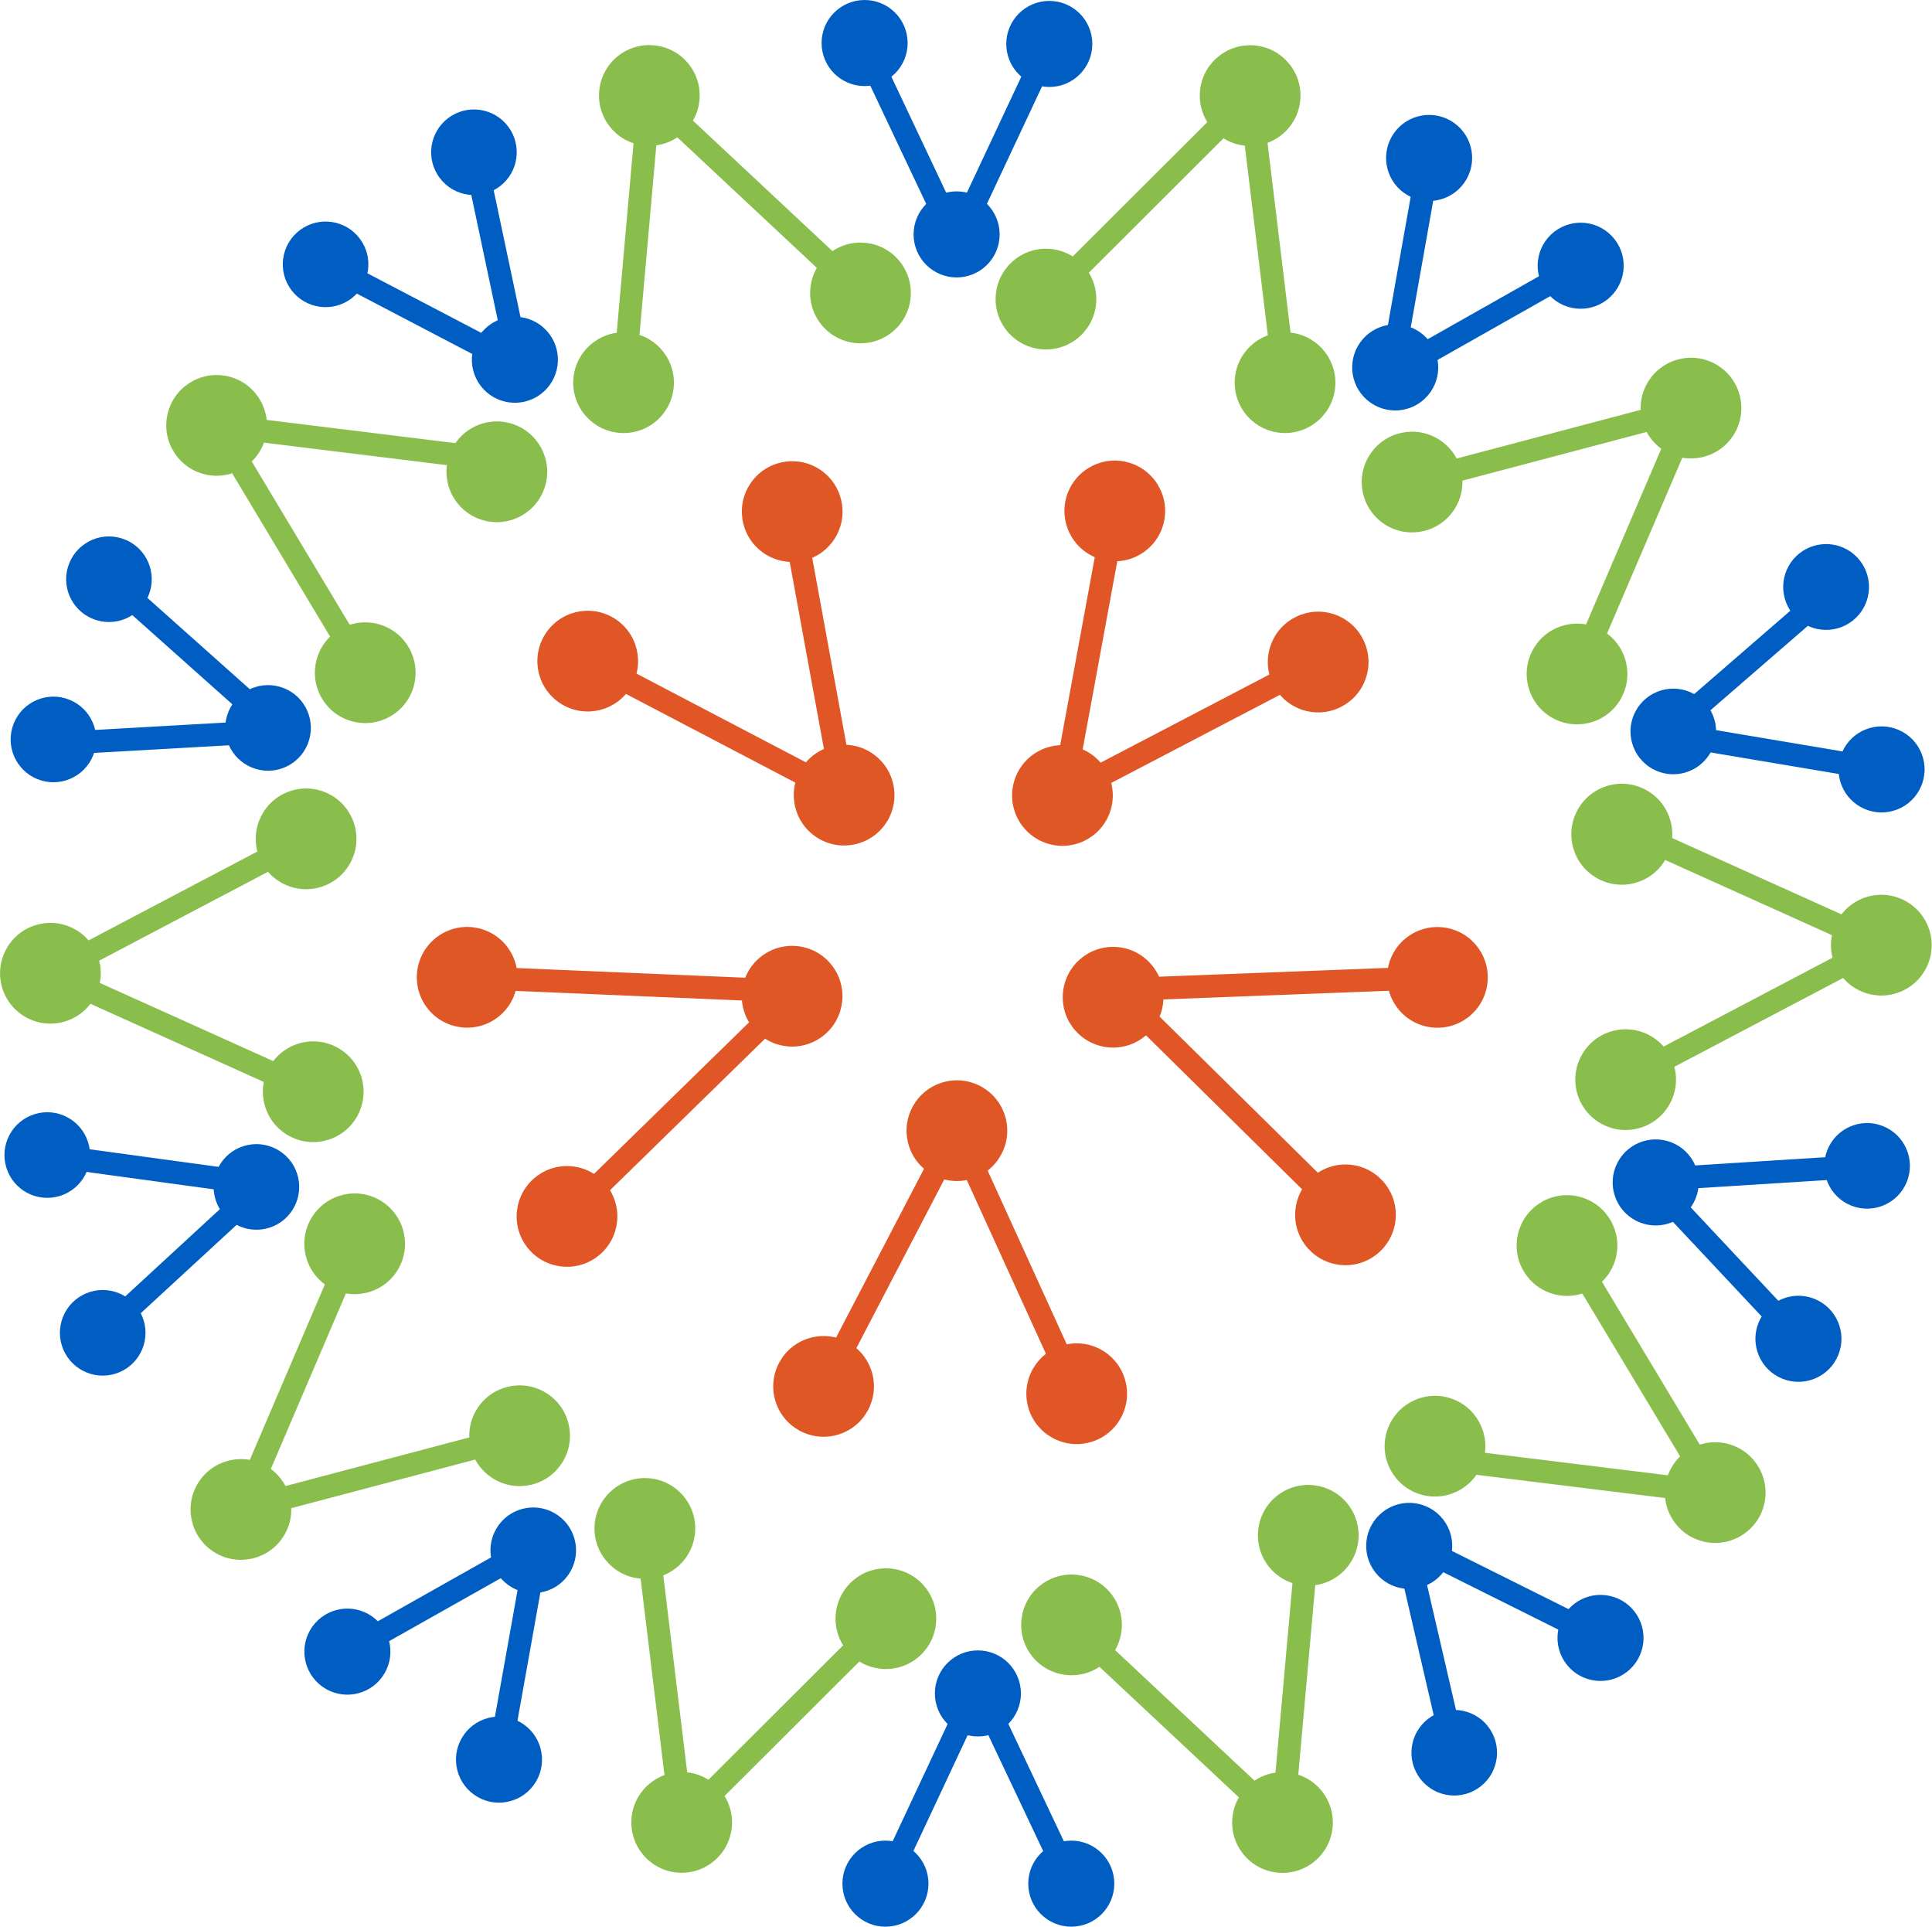 <svg id="art" xmlns="http://www.w3.org/2000/svg" viewBox="0 0 84.42 84.17"><defs><style>.cls-1,.cls-2{fill:#89be4d;}.cls-1{stroke:#89be4d;}.cls-1,.cls-3,.cls-7{stroke-miterlimit:10;}.cls-3,.cls-4{fill:#e05726;}.cls-3{stroke:#e15627;}.cls-5{fill:#e15627;}.cls-6{fill:#005ec3;}.cls-7{fill:none;stroke:#005ec3;}</style></defs><title>Artboard 1</title><g id="green"><line class="cls-1" x1="28.37" y1="4.17" x2="37.46" y2="12.67"/><line class="cls-1" x1="28.37" y1="4.17" x2="27.27" y2="16.56"/><circle class="cls-2" cx="27.25" cy="16.72" r="2.2" transform="translate(-4.52 20.32) rotate(-38)"/><circle class="cls-2" cx="28.37" cy="4.17" r="2.2" transform="translate(3.45 18.35) rotate(-38)"/><circle class="cls-2" cx="37.6" cy="12.8" r="2.2" transform="translate(0.09 25.86) rotate(-38)"/><line class="cls-1" x1="10.53" y1="65.95" x2="15.42" y2="54.52"/><line class="cls-1" x1="10.53" y1="65.95" x2="22.56" y2="62.77"/><circle class="cls-2" cx="22.71" cy="62.73" r="2.2" transform="translate(-42.51 48.66) rotate(-57.93)"/><circle class="cls-2" cx="10.53" cy="65.95" r="2.2" transform="translate(-50.95 39.85) rotate(-57.93)"/><circle class="cls-2" cx="15.5" cy="54.34" r="2.2" transform="translate(-38.78 38.62) rotate(-57.93)"/><line class="cls-1" x1="2.21" y1="42.52" x2="13.21" y2="36.73"/><line class="cls-1" x1="2.21" y1="42.52" x2="13.55" y2="47.63"/><circle class="cls-2" cx="13.69" cy="47.69" r="2.2" transform="translate(-14.67 6.98) rotate(-18.84)"/><circle class="cls-2" cx="2.21" cy="42.52" r="2.2" transform="translate(-13.62 2.99) rotate(-18.84)"/><circle class="cls-2" cx="13.38" cy="36.64" r="2.2" transform="translate(-11.12 6.29) rotate(-18.84)"/><line class="cls-1" x1="9.47" y1="18.58" x2="21.82" y2="20.1"/><line class="cls-1" x1="9.47" y1="18.58" x2="15.87" y2="29.25"/><circle class="cls-2" cx="15.95" cy="29.39" r="2.2" transform="translate(-16.68 36.66) rotate(-74.07)"/><circle class="cls-2" cx="9.47" cy="18.58" r="2.2" transform="translate(-11 22.59) rotate(-74.07)"/><circle class="cls-2" cx="21.72" cy="20.61" r="2.2" transform="translate(-4.07 35.84) rotate(-74.07)"/><line class="cls-1" x1="29.79" y1="79.62" x2="28.29" y2="67.27"/><line class="cls-1" x1="29.79" y1="79.62" x2="38.59" y2="70.84"/><circle class="cls-2" cx="38.71" cy="70.72" r="2.2" transform="translate(-33.3 106.97) rotate(-88.03)"/><circle class="cls-2" cx="29.79" cy="79.62" r="2.2" transform="translate(-50.81 106.65) rotate(-88.03)"/><circle class="cls-2" cx="28.26" cy="67.08" r="2.2" transform="matrix(0.03, -1, 1, 0.03, -39.75, 93.02)"/><line class="cls-1" x1="56.04" y1="79.62" x2="46.96" y2="71.12"/><line class="cls-1" x1="56.04" y1="79.62" x2="57.15" y2="67.23"/><circle class="cls-2" cx="57.16" cy="67.07" r="2.2" transform="translate(-29.17 49.41) rotate(-38)"/><circle class="cls-2" cx="56.04" cy="79.62" r="2.2" transform="translate(-37.14 51.38) rotate(-38)"/><circle class="cls-2" cx="46.82" cy="70.99" r="2.2" transform="translate(-33.78 43.87) rotate(-38)"/><line class="cls-1" x1="73.89" y1="17.84" x2="68.99" y2="29.28"/><line class="cls-1" x1="73.89" y1="17.84" x2="61.86" y2="21.02"/><circle class="cls-2" cx="61.71" cy="21.06" r="2.2" transform="translate(11.09 62.17) rotate(-57.93)"/><circle class="cls-2" cx="73.89" cy="17.84" r="2.2" transform="translate(19.54 70.97) rotate(-57.93)"/><circle class="cls-2" cx="68.92" cy="29.45" r="2.2" transform="translate(7.36 72.21) rotate(-57.93)"/><line class="cls-1" x1="82.21" y1="41.28" x2="71.2" y2="47.07"/><line class="cls-1" x1="82.21" y1="41.28" x2="70.87" y2="36.17"/><circle class="cls-2" cx="70.72" cy="36.1" r="2.2" transform="matrix(0.95, -0.32, 0.32, 0.95, -7.87, 24.78)"/><circle class="cls-2" cx="82.21" cy="41.28" r="2.2" transform="translate(-8.93 28.77) rotate(-18.84)"/><circle class="cls-2" cx="71.03" cy="47.16" r="2.2" transform="translate(-11.42 25.47) rotate(-18.84)"/><line class="cls-1" x1="74.95" y1="65.21" x2="62.6" y2="63.69"/><line class="cls-1" x1="74.95" y1="65.21" x2="68.54" y2="54.54"/><circle class="cls-2" cx="68.46" cy="54.41" r="2.2" transform="translate(-2.64 105.31) rotate(-74.07)"/><circle class="cls-2" cx="74.95" cy="65.21" r="2.2" transform="translate(-8.33 119.38) rotate(-74.07)"/><circle class="cls-2" cx="62.7" cy="63.18" r="2.2" transform="translate(-15.26 106.13) rotate(-74.07)"/><line class="cls-1" x1="54.63" y1="4.17" x2="56.13" y2="16.52"/><line class="cls-1" x1="54.63" y1="4.17" x2="45.82" y2="12.96"/><circle class="cls-2" cx="45.71" cy="13.07" r="2.2" transform="translate(31.07 58.3) rotate(-88.03)"/><circle class="cls-2" cx="54.63" cy="4.17" r="2.2" transform="translate(48.58 58.63) rotate(-88.03)"/><circle class="cls-2" cx="56.15" cy="16.71" r="2.2" transform="translate(37.52 72.26) rotate(-88.03)"/></g><g id="red"><line class="cls-3" x1="36.88" y1="34.74" x2="25.86" y2="28.97"/><line class="cls-3" x1="36.88" y1="34.74" x2="34.64" y2="22.5"/><circle class="cls-4" cx="34.61" cy="22.35" r="2.2" transform="translate(-3.94 36.87) rotate(-53.49)"/><circle class="cls-4" cx="36.88" cy="34.74" r="2.2" transform="translate(-12.98 43.71) rotate(-53.49)"/><circle class="cls-5" cx="25.68" cy="28.88" r="2.2" transform="translate(-12.81 32.34) rotate(-53.49)"/><line class="cls-3" x1="46.43" y1="34.75" x2="48.68" y2="22.52"/><line class="cls-3" x1="46.43" y1="34.75" x2="57.46" y2="28.99"/><circle class="cls-4" cx="57.6" cy="28.92" r="2.2" transform="translate(11.25 73.71) rotate(-70.68)"/><circle class="cls-4" cx="46.43" cy="34.75" r="2.2" transform="translate(-1.73 67.07) rotate(-70.68)"/><circle class="cls-5" cx="48.72" cy="22.33" r="2.2" transform="translate(11.52 60.91) rotate(-70.68)"/><line class="cls-3" x1="41.81" y1="49.39" x2="46.97" y2="60.72"/><line class="cls-3" x1="41.81" y1="49.39" x2="36.06" y2="60.42"/><circle class="cls-4" cx="35.99" cy="60.57" r="2.2" transform="translate(-14.94 11.88) rotate(-15.57)"/><circle class="cls-4" cx="41.81" cy="49.39" r="2.2" transform="translate(-11.72 13.04) rotate(-15.57)"/><circle class="cls-5" cx="47.05" cy="60.89" r="2.2" transform="translate(-14.62 14.86) rotate(-15.57)"/><line class="cls-3" x1="48.77" y1="43.24" x2="62.81" y2="42.7"/><line class="cls-3" x1="48.77" y1="43.24" x2="59.04" y2="53.37"/><circle class="cls-4" cx="59.04" cy="53.37" r="2.2" transform="matrix(0.14, -0.99, 0.99, 0.14, -2.31, 104.05)"/><circle class="cls-4" cx="48.64" cy="43.57" r="2.2" transform="translate(-1.52 85.38) rotate(-81.67)"/><circle class="cls-5" cx="62.81" cy="42.7" r="2.2" transform="translate(11.46 98.66) rotate(-81.67)"/><line class="cls-3" x1="34.83" y1="43.31" x2="24.77" y2="53.14"/><line class="cls-3" x1="34.83" y1="43.31" x2="20.41" y2="42.7"/><circle class="cls-4" cx="20.41" cy="42.7" r="2.2" transform="translate(-20.31 18.58) rotate(-33.82)"/><circle class="cls-4" cx="34.61" cy="43.53" r="2.2" transform="translate(-18.37 26.62) rotate(-33.82)"/><circle class="cls-5" cx="24.77" cy="53.14" r="2.2" transform="translate(-25.38 22.78) rotate(-33.82)"/></g><g id="blue"><circle class="cls-6" cx="37.78" cy="1.88" r="1.88"/><circle class="cls-6" cx="45.85" cy="1.92" r="1.88"/><circle class="cls-6" cx="41.8" cy="10.24" r="1.88"/><line class="cls-7" x1="37.78" y1="2.05" x2="41.8" y2="10.55"/><line class="cls-7" x1="45.85" y1="1.92" x2="41.8" y2="10.55"/><circle class="cls-6" cx="62.45" cy="6.9" r="1.88" transform="translate(20.67 53.83) rotate(-54.63)"/><circle class="cls-6" cx="69.07" cy="11.61" r="1.88" transform="translate(19.62 61.21) rotate(-54.63)"/><circle class="cls-6" cx="60.96" cy="16.05" r="1.88" transform="translate(12.59 56.47) rotate(-54.63)"/><line class="cls-7" x1="62.45" y1="6.9" x2="60.78" y2="16.3"/><line class="cls-7" x1="69.07" y1="11.61" x2="60.78" y2="16.3"/><circle class="cls-6" cx="14.23" cy="11.55" r="1.87" transform="translate(-4.09 10.92) rotate(-37.1)"/><circle class="cls-6" cx="20.71" cy="6.65" r="1.87" transform="translate(0.18 13.84) rotate(-37.1)"/><circle class="cls-6" cx="22.5" cy="15.72" r="1.88" transform="translate(-4.93 16.75) rotate(-37.1)"/><line class="cls-7" x1="14.23" y1="11.55" x2="22.68" y2="15.97"/><line class="cls-7" x1="20.71" y1="6.65" x2="22.68" y2="15.97"/><circle class="cls-6" cx="46.81" cy="82.29" r="1.88"/><circle class="cls-6" cx="38.69" cy="82.29" r="1.88"/><circle class="cls-6" cx="42.73" cy="73.98" r="1.88"/><line class="cls-7" x1="46.81" y1="82.29" x2="42.73" y2="73.67"/><line class="cls-7" x1="38.69" y1="82.29" x2="42.73" y2="73.67"/><circle class="cls-6" cx="21.8" cy="76.87" r="1.88" transform="translate(-53.45 50.02) rotate(-54.53)"/><circle class="cls-6" cx="15.18" cy="72.15" r="1.88" transform="translate(-52.39 42.65) rotate(-54.53)"/><circle class="cls-6" cx="23.3" cy="67.73" r="1.87" transform="translate(-45.38 47.4) rotate(-54.53)"/><line class="cls-7" x1="21.8" y1="76.87" x2="23.48" y2="67.47"/><line class="cls-7" x1="15.18" y1="72.15" x2="23.48" y2="67.47"/><circle class="cls-6" cx="69.93" cy="71.55" r="1.88" transform="translate(-29.26 58.52) rotate(-38.17)"/><circle class="cls-6" cx="63.54" cy="76.57" r="1.87" transform="translate(-33.73 55.64) rotate(-38.17)"/><circle class="cls-6" cx="61.58" cy="67.53" r="1.88" transform="translate(-28.57 52.5) rotate(-38.17)"/><line class="cls-7" x1="69.93" y1="71.55" x2="61.39" y2="67.29"/><line class="cls-7" x1="63.54" y1="76.57" x2="61.39" y2="67.29"/><circle class="cls-6" cx="4.49" cy="58.22" r="1.87" transform="translate(-17.15 3.99) rotate(-17.34)"/><circle class="cls-6" cx="2.07" cy="50.46" r="1.87" transform="translate(-14.95 2.91) rotate(-17.34)"/><circle class="cls-6" cx="11.21" cy="51.85" r="1.87" transform="translate(-14.95 5.7) rotate(-17.34)"/><line class="cls-7" x1="4.49" y1="58.22" x2="11.51" y2="51.75"/><line class="cls-7" x1="2.07" y1="50.46" x2="11.51" y2="51.75"/><circle class="cls-6" cx="2.3" cy="32.47" r="1.87" transform="matrix(0.28, -0.96, 0.96, 0.28, -29.48, 25.42)"/><circle class="cls-6" cx="4.77" cy="25.3" r="1.87" transform="translate(-20.85 22.67) rotate(-73.45)"/><circle class="cls-6" cx="11.72" cy="31.97" r="1.87" transform="matrix(0.28, -0.96, 0.96, 0.28, -22.26, 34.1)"/><line class="cls-7" x1="2" y1="32.51" x2="11.72" y2="31.96"/><line class="cls-7" x1="4.77" y1="25.3" x2="11.88" y2="31.64"/><circle class="cls-6" cx="80.02" cy="25.79" r="1.88" transform="matrix(0.96, -0.27, 0.27, 0.96, -3.99, 22.49)"/><circle class="cls-6" cx="82.21" cy="33.62" r="1.88" transform="translate(-6.01 23.37) rotate(-15.62)"/><circle class="cls-6" cx="73.11" cy="31.96" r="1.87" transform="translate(-5.9 20.86) rotate(-15.62)"/><line class="cls-7" x1="80.02" y1="25.79" x2="72.81" y2="32.04"/><line class="cls-7" x1="82.21" y1="33.62" x2="72.81" y2="32.04"/><circle class="cls-6" cx="81.58" cy="50.94" r="1.87" transform="translate(4.13 107.95) rotate(-68.34)"/><circle class="cls-6" cx="78.58" cy="58.49" r="1.88" transform="translate(-4.78 109.93) rotate(-68.34)"/><circle class="cls-6" cx="72.35" cy="51.66" r="1.88" transform="translate(-2.37 99.83) rotate(-68.34)"/><line class="cls-7" x1="81.58" y1="50.94" x2="72.06" y2="51.54"/><line class="cls-7" x1="78.58" y1="58.49" x2="72.06" y2="51.54"/></g></svg>